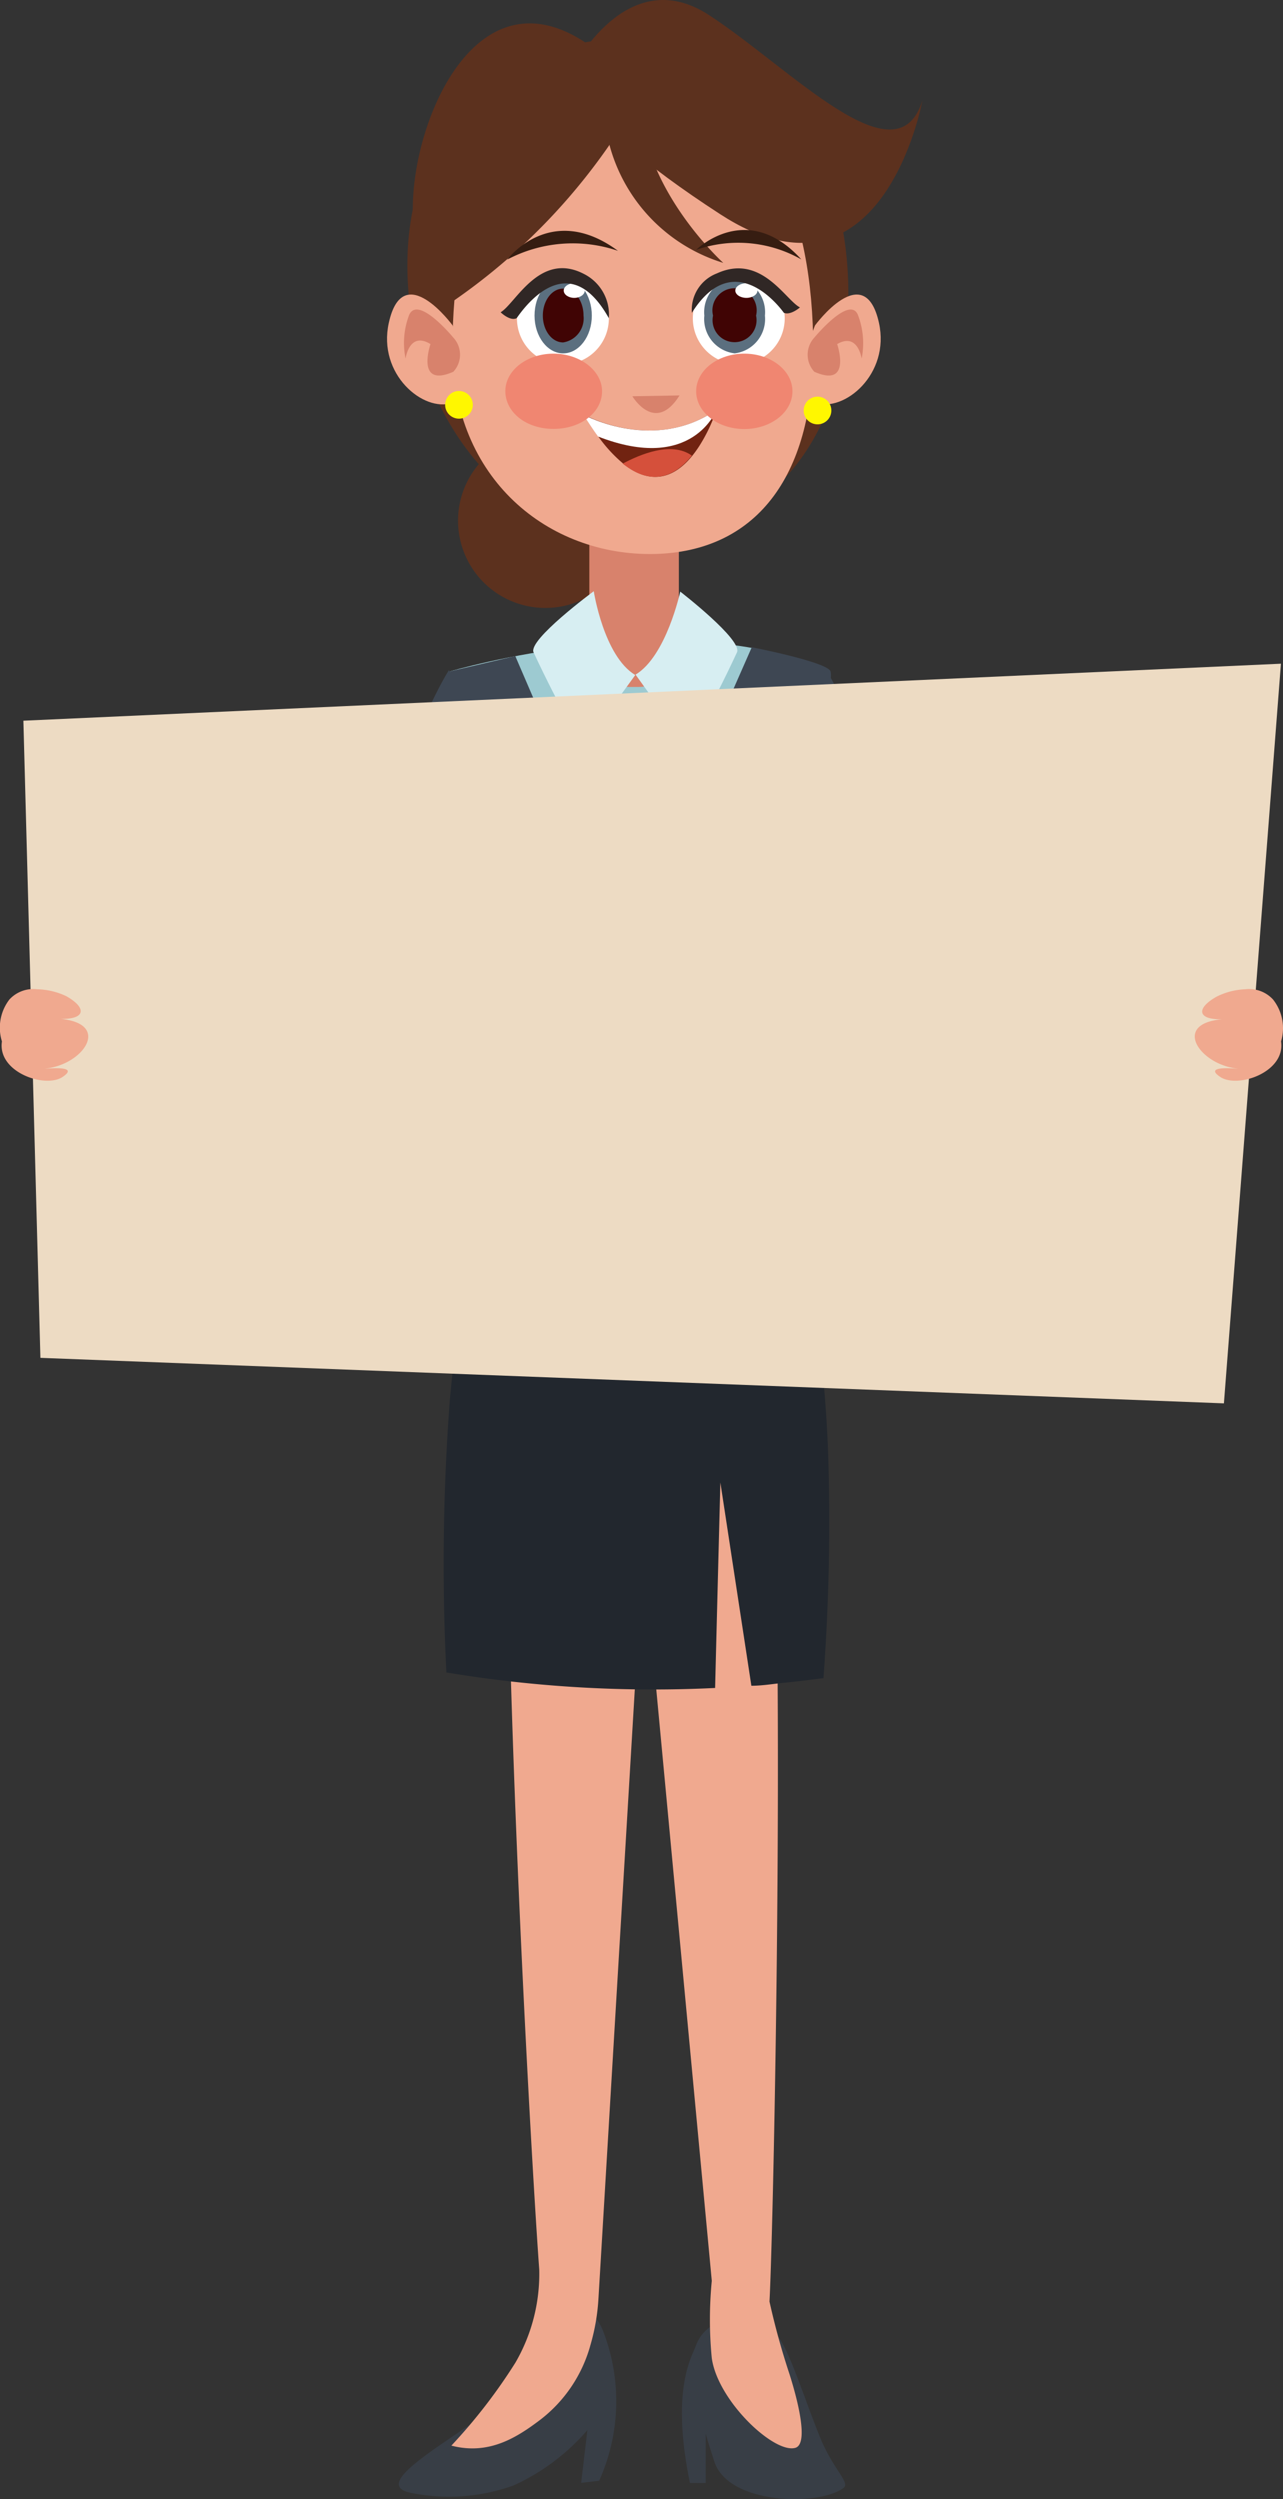 <svg xmlns="http://www.w3.org/2000/svg" viewBox="0 0 92.72 180.62"><rect x="0" y="0" width="92.72" height="180.62" fill="#333333" stroke="none"/><g style="isolation:isolate"><g id="Layer_2" data-name="Layer 2"><g id="OBJECTS"><path d="M45.72,37.79a6.31,6.31,0,1,1-6.3-6.47A6.39,6.39,0,0,1,45.72,37.79Z" fill="#5c311e"/><path d="M56.1,168.73c-1.64-1.67-5-1.61-5.85.91-.31.8-1.76,3.19-.39,9.82H51v-3.21l0-.35c.17.62.39,1.28.62,2,1,3.15,7.57,3.25,9.34,1.92.49-.36-.6-1.19-1.56-3.33C58.25,173.77,57,169.61,56.1,168.73Z" fill="#383e46"/><path d="M57.06,171.61a53.44,53.44,0,0,1-1.45-5.26c.37-7,1.58-66.82-1-73.83l-9.74,2.33,6.57,70a29,29,0,0,0,0,5.59c.43,3.07,4.44,6.86,6,6.49C58.46,176.72,57.69,173.6,57.06,171.61Z" fill="#f0a98f"/><path d="M43.56,168.42c-1.65-3.92-4.86,2.09-4.86,2.09a15.87,15.87,0,0,1-3.7,4c-3.45,2.49-8.17,5.1-5.28,5.67a13.76,13.76,0,0,0,7.39-.54,15.53,15.53,0,0,0,5.34-4L42,179.45l1.3-.15A14,14,0,0,0,43.56,168.42Z" fill="#383e46"/><path d="M37.48,92.1c-2.22,6.74.66,60.49,1.49,71.94a12.79,12.79,0,0,1-1.72,6.72,39.52,39.52,0,0,1-4.63,6c2.76.72,4.8-.64,6.44-1.88a10.2,10.2,0,0,0,3.61-5.39,15,15,0,0,0,.58-3.37L47.5,94.9Z" fill="#f0a98f"/><path d="M51.68,122c.17-6.82.38-14.85.38-14.85l2.24,14.69c.74,0,1.48-.12,2.21-.2,1-.1,2-.22,3-.35a153.41,153.41,0,0,0,.34-16.2c-.36-10.08-2.44-20.87-5.14-24.47l-18.5,3.09s-2.6,5.21-3.7,17.47a156.91,156.91,0,0,0-.25,19.7A91.51,91.51,0,0,0,51.68,122Z" fill="#22272e"/><path d="M39.11,77.85c-.32-1.23-6.58-29.33-6.58-29.33s16.72-4.94,27.41,0L53.09,78.13Z" fill="#9dcad1"/><path d="M57.76,87.41c-1.13,1.69-5.17,2.2-9.58,2.2l-1.88-5-2,4.93c-5.17-.28-9.83-1-9.83-1a.61.61,0,0,1,0-.13,1,1,0,0,1,0-.15c.1-.45.26-1,.46-1.72.07-.21.13-.43.2-.66,0,0,0,0,0,0,.08-.25.16-.49.23-.75l.09-.27c0-.17.11-.34.16-.52l.18-.54.27-.83.09-.27c0-.09.07-.19.1-.29s.15-.45.22-.68c.17-.48-.45-1-.29-1.44A14.88,14.88,0,0,0,37,75.67h0c0-.41,1-.69,1.06-.8l14.55-1.12,1,1.85h0Z" fill="#ebe6e2"/><path d="M32.53,48.52l2,8.54s-4.31,4.29,1.65,8.34L38.7,75.66,34.44,88.52l9.83,1,2-4.93,1.86,5s7.62,0,9.52-2.2L53.5,75.6,56,65.24s4.82-2.56,2-8c0,0,2.44-8.08,2-8.76s-5.67-1.7-5.67-1.7L45.55,66.75,37.24,47.42Z" fill="#3e4753"/><rect x="42.59" y="35.78" width="6.47" height="13.87" rx="2.91" fill="#d8826c"/><path d="M38.56,47.15c-.42-.9,4.35-4.42,4.35-4.42s.72,4.69,3,6.06L42.12,54S40.48,51.26,38.56,47.15Z" fill="#d7eef2"/><path d="M53.26,47.15c.42-.9-4.1-4.39-4.1-4.39s-1,4.66-3.23,6L49.7,54S51.35,51.26,53.26,47.15Z" fill="#d7eef2"/><path d="M36.64,64.22s8.43,4.11,18.91-.83C55.55,63.39,47.33,74.7,36.64,64.22Z" fill="#ded9d5" style="mix-blend-mode:multiply"/><path d="M47,67.3A1.08,1.08,0,1,1,46,66.22,1.08,1.08,0,0,1,47,67.3Z" fill="#22272e"/><path d="M47.18,74.7a1.08,1.08,0,1,1-1.08-1.08A1.08,1.08,0,0,1,47.18,74.7Z" fill="#22272e"/><path d="M47.18,82.1A1.08,1.08,0,1,1,46.1,81,1.08,1.08,0,0,1,47.18,82.1Z" fill="#22272e"/><path d="M5.45,74.32l-1.85,4c.64.32,1.26.6,1.87.88C18,84.71,25,81.78,25,81.78A65.5,65.5,0,0,0,34.09,61c2-8.21-1.65-12.56-1.65-12.56-3.65,5.89-10.09,26.69-10.09,26.69l-15-.71Z" fill="#3e4753"/><path d="M5.45,74.32l-1.85,4c.64.32,1.26.6,1.87.88l1.9-4.74Z" fill="#9dcad1"/><path d="M86.7,74.32l1.85,4c-.64.32-1.26.6-1.87.88C74.14,84.71,67.2,81.78,67.2,81.78A65.5,65.5,0,0,1,58.06,61c-2-8.21,1.65-12.56,1.65-12.56C63.36,54.32,69.8,75.12,69.8,75.12l15-.71Z" fill="#3e4753"/><path d="M86.7,74.32l1.85,4c-.64.32-1.26.6-1.87.88l-1.9-4.74Z" fill="#9dcad1"/><path d="M61.31,21.24c0,10-5.43,17.68-15.35,17.68S29.44,29.18,29.44,19.19,36,2.74,46,2.74,61.31,11.25,61.31,21.24Z" fill="#5c311e"/><path d="M58.77,25.17c0,9.45-4.27,14.71-11.47,14.87-7.66.16-14.6-5.42-14.6-14.87S35.62,6,45.74,6C55.64,6,58.77,15.73,58.77,25.17Z" fill="#f0a98f"/><path d="M58.9,23.52s3.58-4.89,4.62-.19c.82,3.73-2.52,6.49-4.59,5.79S58.9,23.52,58.9,23.52Z" fill="#f0a98f"/><path d="M58.86,24.39S61.4,21.31,62,22.76a5.72,5.72,0,0,1,.27,3.16S62,24,60.5,24.87c0,0,1.1,3.21-1.65,2A1.82,1.82,0,0,1,58.86,24.39Z" fill="#d8826c"/><path d="M32.71,23.52s-3.58-4.89-4.61-.19c-.83,3.73,2.51,6.49,4.58,5.79S32.71,23.52,32.71,23.52Z" fill="#f0a98f"/><path d="M32.75,24.39s-2.53-3.08-3.18-1.63a5.67,5.67,0,0,0-.26,3.16s.26-2,1.8-1.05c0,0-1.1,3.21,1.65,2A1.81,1.81,0,0,0,32.75,24.39Z" fill="#d8826c"/><path d="M41.37,5s3.9-7.81,9.87-3.91S64.81,13.23,66.66,7.26c0,0-2.88,15.83-14.6,8.23S41.37,5,41.37,5Z" fill="#5c311e"/><path d="M46.3,6.85a44.35,44.35,0,0,1-14,15.22,12.38,12.38,0,0,1-2.46-6.58C29.6,8.09,35.82-5.9,46.3,6.85Z" fill="#5c311e"/><path d="M46.3,6.85l-2.67.41A12.22,12.22,0,0,0,52.27,19S46.1,13.43,46.3,6.85Z" fill="#5c311e"/><path d="M45.7,28.64s1.64,2.77,3.41-.06Z" fill="#d8826c"/><path d="M36.66,18.76s3.13-4.22,8-.63A10.14,10.14,0,0,0,36.66,18.76Z" fill="#361d11"/><path d="M50.31,18.06s3.66-3.65,7.6.69A9.24,9.24,0,0,0,50.31,18.06Z" fill="#361d11"/><path d="M44,23A3.32,3.32,0,1,1,40.7,19.7,3.32,3.32,0,0,1,44,23Z" fill="#fff"/><path d="M42.77,22.81c0,1.51-.93,2.73-2.07,2.73s-2.07-1.22-2.07-2.73.92-2.74,2.07-2.74S42.77,21.3,42.77,22.81Z" fill="#5b6f7f"/><path d="M42.17,22.81a1.76,1.76,0,0,1-1.47,1.94c-.82,0-1.47-.87-1.47-1.94s.65-1.95,1.47-1.95S42.17,21.73,42.17,22.81Z" fill="#400404"/><path d="M42.26,21c0,.29-.34.53-.76.53s-.76-.24-.76-.53.35-.53.76-.53S42.26,20.67,42.26,21Z" fill="#fff"/><path d="M44,23a3.29,3.29,0,0,0-1.82-3.21c-3.19-1.64-4.93,2.16-6,2.78,0,0,.67.66,1.15.43C37.38,23,40.85,17.34,44,23Z" fill="#302725"/><path d="M50.07,23a3.32,3.32,0,1,0,3.32-3.31A3.32,3.32,0,0,0,50.07,23Z" fill="#fff"/><path d="M55.28,22.81a2.5,2.5,0,0,1-2.19,2.73,2.5,2.5,0,0,1-2.19-2.73,2.51,2.51,0,0,1,2.19-2.74A2.51,2.51,0,0,1,55.28,22.81Z" fill="#5b6f7f"/><path d="M54.64,22.81a1.59,1.59,0,1,1-3.11,0,1.6,1.6,0,1,1,3.11,0Z" fill="#400404"/><path d="M54.74,21c0,.29-.36.53-.8.53s-.8-.24-.8-.53.36-.53.8-.53S54.74,20.67,54.74,21Z" fill="#fff"/><path d="M50,22.61a2.82,2.82,0,0,1,1.81-2.85c3.19-1.46,4.94,1.91,6,2.46,0,0-.67.59-1.16.39C56.64,22.61,53.17,17.57,50,22.61Z" fill="#302725"/><path d="M51.78,29.62a11.93,11.93,0,0,1-1.22,2.58,8.22,8.22,0,0,1-.52.73c-1.12,1.39-2.8,2.34-5,.58a10.44,10.44,0,0,1-1.83-2c-.34-.46-.69-1-1.06-1.58C42.36,30.08,47.32,32.71,51.78,29.62Z" fill="#712311"/><path d="M51.78,29.62s-1.72,4.6-8.56,1.93c-.34-.46-.69-1-1.06-1.58C42.36,30.08,47.32,32.71,51.78,29.62Z" fill="#fff"/><path d="M50,32.93c-1.12,1.39-2.8,2.34-5,.58C46.24,32.85,48.52,31.87,50,32.93Z" fill="#d5503b"/><path d="M43.51,28.28C43.51,29.79,42,31,40,31s-3.48-1.22-3.48-2.73S38.1,25.56,40,25.56,43.51,26.78,43.51,28.28Z" fill="#f08671"/><path d="M57.27,28.28c0,1.51-1.56,2.73-3.48,2.73s-3.48-1.22-3.48-2.73,1.56-2.72,3.48-2.72S57.27,26.78,57.27,28.28Z" fill="#f08671"/><path d="M34.17,29.26a1,1,0,1,1-1-1A1,1,0,0,1,34.17,29.26Z" fill="#fff700"/><path d="M60.08,29.67a1,1,0,1,1-1-1A1,1,0,0,1,60.08,29.67Z" fill="#fff700"/><path d="M46.92,53.52a.62.62,0,0,1-.62.62.61.61,0,0,1-.61-.62.61.61,0,0,1,.61-.61A.61.61,0,0,1,46.92,53.52Z" fill="#d7eef2"/><path d="M46.92,58.46a.61.61,0,0,1-.62.61.61.61,0,0,1-.61-.61.61.61,0,0,1,.61-.62A.62.62,0,0,1,46.92,58.46Z" fill="#d7eef2"/><polygon points="1.69 52.09 2.92 98.14 88.45 101.43 92.57 47.97 1.69 52.09" fill="#eddbc3"/><path d="M92,72.24a2.35,2.35,0,0,0-2-.74,5.08,5.08,0,0,0-2.07.53c-1.5.84-1.42,1.68.4,1.64-3.71.31-1.58,3.34,1.17,3.57-.31,0-2.57-.24-1.31.6s4.72-.34,4.39-2.57A3.34,3.34,0,0,0,92,72.24Z" fill="#f0a98f"/><path d="M.68,72.24a2.35,2.35,0,0,1,2-.74A5.16,5.16,0,0,1,4.79,72c1.49.84,1.41,1.68-.41,1.64C8.09,74,6,77,3.21,77.24c.32,0,2.57-.24,1.31.6S-.2,77.5.14,75.27A3.34,3.34,0,0,1,.68,72.24Z" fill="#f0a98f"/></g></g></g></svg>